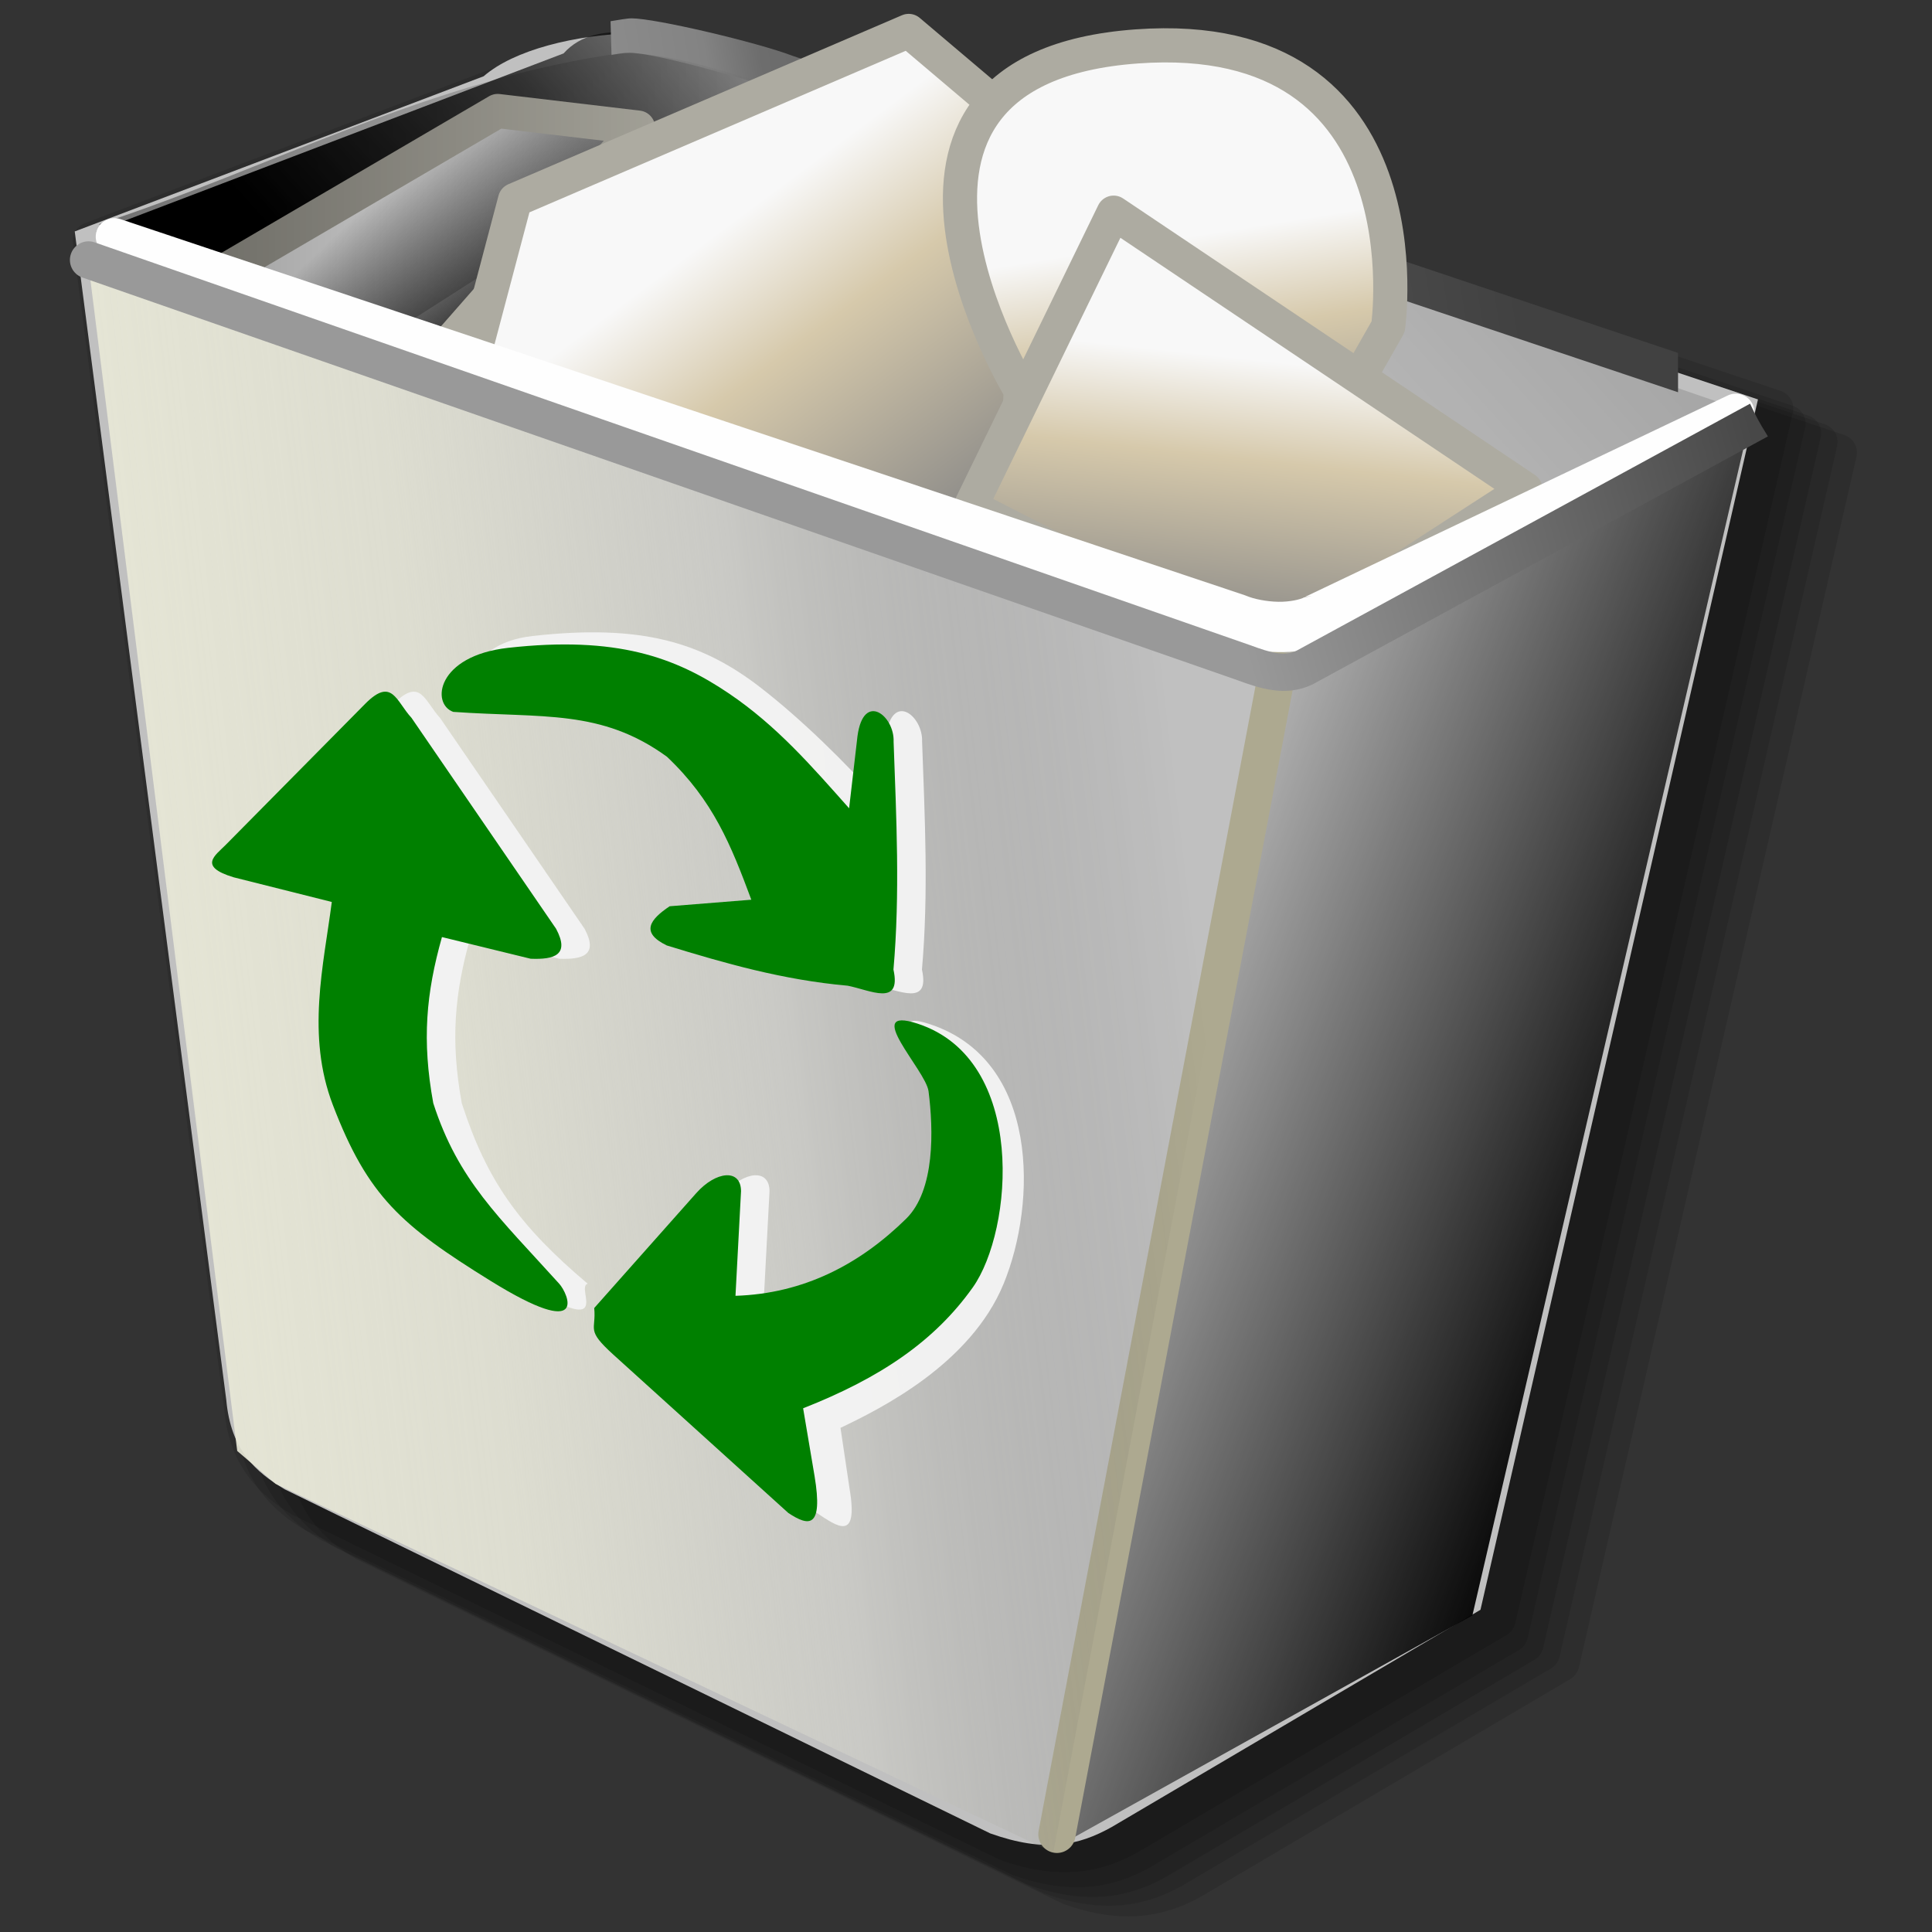 <?xml version="1.0" encoding="UTF-8" standalone="no"?>
<svg
   version="1.1"
   width="256"
   height="256"
   viewBox="0 0 256 256"
   xml:space="preserve"
   id="svg34"
   sodipodi:docname="trashcan_full-old.svg.svg"
   inkscape:version="1.3.2 (091e20ef0f, 2023-11-25)"
   xmlns:inkscape="http://www.inkscape.org/namespaces/inkscape"
   xmlns:sodipodi="http://sodipodi.sourceforge.net/DTD/sodipodi-0.dtd"
   xmlns:xlink="http://www.w3.org/1999/xlink"
   xmlns="http://www.w3.org/2000/svg"
   xmlns:svg="http://www.w3.org/2000/svg"
   xmlns:rdf="http://www.w3.org/1999/02/22-rdf-syntax-ns#"
   xmlns:cc="http://creativecommons.org/ns#"><rect x="0" y="0" width="256" height="256" fill="#333333" stroke="none"/><sodipodi:namedview
   id="namedview34"
   pagecolor="#ffffff"
   bordercolor="#000000"
   borderopacity="0.25"
   inkscape:showpageshadow="2"
   inkscape:pageopacity="0.0"
   inkscape:pagecheckerboard="0"
   inkscape:deskcolor="#d1d1d1"
   inkscape:current-layer="rect1"
   showguides="true" />
<desc
   id="desc1">Created with Fabric.js 5.2.4</desc>
<defs
   id="defs1"><linearGradient
   id="linearGradient69"
   inkscape:collect="always"><stop
     style="stop-color:#000000;stop-opacity:0.419;"
     offset="0"
     id="stop69" /><stop
     style="stop-color:#000000;stop-opacity:0;"
     offset="1"
     id="stop70" /></linearGradient><linearGradient
   id="linearGradient65"
   inkscape:collect="always"><stop
     style="stop-color:#f8f8f8;stop-opacity:1;"
     offset="0"
     id="stop65" /><stop
     style="stop-color:#d6c9ab;stop-opacity:1;"
     offset="0.344"
     id="stop67" /><stop
     style="stop-color:#858585;stop-opacity:1;"
     offset="1"
     id="stop66" /></linearGradient><linearGradient
   id="linearGradient63"
   inkscape:collect="always"><stop
     style="stop-color:#f8f8f8;stop-opacity:1;"
     offset="0"
     id="stop63" /><stop
     style="stop-color:#a0a0a0;stop-opacity:0;"
     offset="1"
     id="stop64" /></linearGradient><linearGradient
   id="linearGradient45"
   inkscape:collect="always"><stop
     style="stop-color:#e7e7d6;stop-opacity:1;"
     offset="0"
     id="stop45" /><stop
     style="stop-color:#e7e7d6;stop-opacity:0.749;"
     offset="0.329"
     id="stop48" /><stop
     style="stop-color:#e7e7d6;stop-opacity:0.239;"
     offset="0.62"
     id="stop47" /><stop
     style="stop-color:#030302;stop-opacity:0;"
     offset="1"
     id="stop46" /></linearGradient><linearGradient
   id="linearGradient43"
   inkscape:collect="always"><stop
     style="stop-color:#999999;stop-opacity:1;"
     offset="0"
     id="stop43" /><stop
     style="stop-color:#484848;stop-opacity:1;"
     offset="1"
     id="stop44" /></linearGradient><linearGradient
   id="linearGradient40"
   inkscape:collect="always"><stop
     style="stop-color:#000000;stop-opacity:0;"
     offset="0"
     id="stop41" /><stop
     style="stop-color:#000000;stop-opacity:1;"
     offset="1"
     id="stop42" /></linearGradient><linearGradient
   id="linearGradient37"
   inkscape:collect="always"><stop
     style="stop-color:#000000;stop-opacity:1;"
     offset="0"
     id="stop37" /><stop
     style="stop-color:#000000;stop-opacity:0.699;"
     offset="0.305"
     id="stop39" /><stop
     style="stop-color:#000000;stop-opacity:0.024;"
     offset="0.657"
     id="stop40" /><stop
     style="stop-color:#000000;stop-opacity:0.128;"
     offset="1"
     id="stop38" /></linearGradient><linearGradient
   id="linearGradient1"
   inkscape:collect="always"><stop
     style="stop-color:#999999;stop-opacity:1;"
     offset="0"
     id="stop33" /><stop
     style="stop-color:#838383;stop-opacity:1;"
     offset="0.25"
     id="stop50" /><stop
     style="stop-color:#6d6d6d;stop-opacity:1;"
     offset="0.304"
     id="stop49" /><stop
     style="stop-color:#414141;stop-opacity:1;"
     offset="1"
     id="stop34" /></linearGradient>

		
		
		
		
		
		
		
		
		
		
		
		
		

<linearGradient
   id="SVGID_XMLID_8__10"
   gradientUnits="userSpaceOnUse"
   x1="102.06"
   y1="14.501"
   x2="101.306"
   y2="92.803"
   gradientTransform="matrix(1.99,0,0,1.99,-533.355,-540.123)">
<stop
   offset="0%"
   style="stop-color:rgb(255,255,255);stop-opacity: 1"
   id="stop21" />
<stop
   offset="100%"
   style="stop-color:rgb(255,255,255);stop-opacity: 0"
   id="stop22" />
</linearGradient>


<radialGradient
   id="SVGID_radialGradient30_11"
   gradientUnits="userSpaceOnUse"
   gradientTransform="matrix(2.045,0,0,0.923,-536.071,-515.306)"
   cx="62.886"
   cy="21.802"
   r="44.02"
   fx="62.886"
   fy="21.802">
<stop
   offset="0%"
   style="stop-color:rgb(255,255,255);stop-opacity: 1"
   id="stop23" />
<stop
   offset="86.631%"
   style="stop-color:rgb(255,255,255);stop-opacity: 1"
   id="stop24" />
<stop
   offset="0.903"
   style="stop-color:rgb(255,255,255);stop-opacity: 1"
   id="stop25" />
<stop
   offset="93.886%"
   style="stop-color:rgb(196,196,196);stop-opacity: 1"
   id="stop26" />
<stop
   offset="0.964"
   style="stop-color:rgb(144,144,144);stop-opacity: 1"
   id="stop27" />
<stop
   offset="100%"
   style="stop-color:rgb(37,131,211);stop-opacity: 1"
   id="stop28" />
</radialGradient>


<linearGradient
   id="SVGID_XMLID_11__13"
   gradientUnits="userSpaceOnUse"
   x1="64.001"
   y1="135.732"
   x2="64.001"
   y2="-49.036"
   gradientTransform="matrix(1.99,0,0,1.99,-533.22,-540.099)">
<stop
   offset="1.12%"
   style="stop-color:rgb(0,81,197);stop-opacity: 1"
   id="stop31" />
<stop
   offset="100%"
   style="stop-color:rgb(57,149,229);stop-opacity: 1"
   id="stop32" />
</linearGradient>


<linearGradient
   id="SVGID_XMLID_5__7"
   gradientUnits="userSpaceOnUse"
   x1="87.794"
   y1="109.731"
   x2="-14.528"
   y2="109.731"
   gradientTransform="matrix(1.99,0,0,1.99,-533.22,-540.252)">
<stop
   offset="0%"
   style="stop-color:rgb(255,255,255);stop-opacity: 1"
   id="stop9" />
<stop
   offset="100%"
   style="stop-color:rgb(177,177,197);stop-opacity: 1"
   id="stop10" />
</linearGradient>


<linearGradient
   id="SVGID_XMLID_4__6"
   gradientUnits="userSpaceOnUse"
   x1="39.906"
   y1="107.053"
   x2="117.936"
   y2="108.066"
   gradientTransform="matrix(1.99,0,0,1.99,-533.22,-540.243)">
<stop
   offset="0%"
   style="stop-color:rgb(255,255,255);stop-opacity: 1"
   id="stop7" />
<stop
   offset="100%"
   style="stop-color:rgb(177,177,197);stop-opacity: 1"
   id="stop8" />
</linearGradient>


<linearGradient
   id="SVGID_XMLID_3__5"
   gradientUnits="userSpaceOnUse"
   x1="7.587"
   y1="63.999"
   x2="61.635"
   y2="63.999"
   gradientTransform="matrix(1.99,0,0,1.99,-533.214,-540.099)">
<stop
   offset="20.22%"
   style="stop-color:rgb(205,248,255);stop-opacity: 1"
   id="stop5" />
<stop
   offset="100%"
   style="stop-color:rgb(0,116,255);stop-opacity: 1"
   id="stop6" />
</linearGradient>




<radialGradient
   id="SVGID_XMLID_10__12"
   gradientUnits="userSpaceOnUse"
   gradientTransform="matrix(1.93,0,0,1.99,-525.917,-540.266)"
   cx="63.905"
   cy="101.09"
   r="30.49"
   fx="63.905"
   fy="101.09">
<stop
   offset="0%"
   style="stop-color:rgb(255,255,255);stop-opacity: 1"
   id="stop29" />
<stop
   offset="100%"
   style="stop-color:rgb(177,177,197);stop-opacity: 1"
   id="stop30" />
</radialGradient>


<linearGradient
   id="SVGID_XMLID_6__8"
   gradientUnits="userSpaceOnUse"
   x1="33.189"
   y1="16.695"
   x2="121.937"
   y2="73.188"
   gradientTransform="matrix(1.99,0,0,1.99,-533.208,-540.075)">
<stop
   offset="0"
   style="stop-color:#b1e1ff;stop-opacity:0.487;"
   id="stop11" />
<stop
   offset="0.074"
   style="stop-color:#a9dbff;stop-opacity:0.447;"
   id="stop12" />
<stop
   offset="0.186"
   style="stop-color:#94caff;stop-opacity:0.424;"
   id="stop13" />
<stop
   offset="0.323"
   style="stop-color:#72afff;stop-opacity:0.433;"
   id="stop14" />
<stop
   offset="0.479"
   style="stop-color:#428aff;stop-opacity:0.451;"
   id="stop15" />
<stop
   offset="0.582"
   style="stop-color:#006ed6;stop-opacity:0.599;"
   id="stop16" />
<stop
   offset="0.663"
   style="stop-color:#005db5;stop-opacity:0.736;"
   id="stop17" />
<stop
   offset="1"
   style="stop-color:#00060b;stop-opacity:1;"
   id="stop18" />
</linearGradient>


<linearGradient
   id="SVGID_XMLID_2__4"
   gradientUnits="userSpaceOnUse"
   x1="64.55"
   y1="115.959"
   x2="64.55"
   y2="85.508"
   gradientTransform="matrix(1.99,0,0,1.99,-533.224,-540.231)">
<stop
   offset="0%"
   style="stop-color:rgb(255,255,255);stop-opacity: 1"
   id="stop3" />
<stop
   offset="1"
   style="stop-color:#767676;stop-opacity:1;"
   id="stop4" />
</linearGradient>


<linearGradient
   id="SVGID_XMLID_1__3"
   gradientUnits="userSpaceOnUse"
   x1="24.152"
   y1="97.447"
   x2="86.47"
   y2="97.447"
   gradientTransform="matrix(1.99,0,0,1.99,-533.22,-540.224)">
<stop
   offset="0%"
   style="stop-color:rgb(255,255,255);stop-opacity: 1"
   id="stop1" />
<stop
   offset="100%"
   style="stop-color:rgb(121,126,129);stop-opacity: 1"
   id="stop2" />
</linearGradient>


<linearGradient
   id="SVGID_XMLID_7__9"
   gradientUnits="userSpaceOnUse"
   x1="28.806"
   y1="14.232"
   x2="28.033"
   y2="94.577"
   gradientTransform="matrix(1.99,0,0,1.99,-533.097,-540.131)">
<stop
   offset="0%"
   style="stop-color:rgb(255,255,255);stop-opacity: 1"
   id="stop19" />
<stop
   offset="100%"
   style="stop-color:rgb(255,255,255);stop-opacity: 0"
   id="stop20" />
</linearGradient>



<linearGradient
   inkscape:collect="always"
   xlink:href="#linearGradient1"
   id="linearGradient34"
   x1="77.591"
   y1="138.354"
   x2="218.101"
   y2="114.375"
   gradientUnits="userSpaceOnUse" /><linearGradient
   inkscape:collect="always"
   xlink:href="#linearGradient37"
   id="linearGradient38"
   x1="98.573"
   y1="102.922"
   x2="194.972"
   y2="15.583"
   gradientUnits="userSpaceOnUse" /><linearGradient
   inkscape:collect="always"
   xlink:href="#linearGradient40"
   id="linearGradient42"
   x1="136.536"
   y1="164.948"
   x2="213.454"
   y2="193.703"
   gradientUnits="userSpaceOnUse" /><linearGradient
   inkscape:collect="always"
   xlink:href="#linearGradient43"
   id="linearGradient44"
   x1="164.863"
   y1="81.116"
   x2="238.9"
   y2="60.103"
   gradientUnits="userSpaceOnUse" /><linearGradient
   inkscape:collect="always"
   xlink:href="#linearGradient45"
   id="linearGradient46"
   x1="4.1"
   y1="143.76"
   x2="159.391"
   y2="125.309"
   gradientUnits="userSpaceOnUse" /><linearGradient
   inkscape:collect="always"
   xlink:href="#linearGradient63"
   id="linearGradient64"
   x1="48.987"
   y1="26.907"
   x2="67.353"
   y2="46.382"
   gradientUnits="userSpaceOnUse" /><linearGradient
   inkscape:collect="always"
   xlink:href="#linearGradient65"
   id="linearGradient66"
   x1="103.826"
   y1="24.344"
   x2="135.518"
   y2="66.883"
   gradientUnits="userSpaceOnUse" /><linearGradient
   inkscape:collect="always"
   xlink:href="#linearGradient65"
   id="linearGradient67"
   gradientUnits="userSpaceOnUse"
   x1="129.451"
   y1="28.957"
   x2="135.518"
   y2="66.883"
   gradientTransform="translate(30.238,2.05)" /><linearGradient
   inkscape:collect="always"
   xlink:href="#linearGradient65"
   id="linearGradient68"
   gradientUnits="userSpaceOnUse"
   x1="139.701"
   y1="28.444"
   x2="135.518"
   y2="66.883"
   gradientTransform="translate(38.438,20.5)" /><linearGradient
   inkscape:collect="always"
   xlink:href="#linearGradient69"
   id="linearGradient70"
   x1="13.069"
   y1="20.244"
   x2="101.221"
   y2="20.244"
   gradientUnits="userSpaceOnUse" /></defs>



<g
   id="rect1"
   style="display:inline"
   transform="matrix(0.944,0,0,0.944,7.968,5.024)"><g
     id="g58"
     transform="matrix(1.033,0,0,1.033,-7.973,-8.107)"
     inkscape:label="shadow"><path
       id="path58"
       style="color:#000000;display:inline;fill:#000000;fill-opacity:0.116;stroke-width:0.968;stroke-linecap:round;stroke-linejoin:round;stroke-miterlimit:9.6;-inkscape-stroke:none"
       inkscape:label="shadow"
       d="m 87.633,6.428 c -4.23,0 -16.219,3.576 -21.039,5.523 -0.002,6.66e-4 -0.002,0.001 -0.004,0.002 L 11.068,33.021 c -1.096,0.416 -1.762,1.529 -1.611,2.691 l 20.59,158.777 -0.01,-0.1 c 0.686,7.66 5.032,11.637 9.16,14.104 0.062,0.037 0.125,0.07 0.189,0.102 l 95.887,46.766 c 0.086,0.041 0.172,0.078 0.262,0.109 7.955,2.829 13.691,1.689 18.58,-1.043 0.017,-0.01 0.034,-0.02 0.051,-0.029 L 204.281,224.875 c 0.599,-0.353 1.026,-0.938 1.182,-1.615 L 243.172,58.777 c 0.29,-1.27 -0.431,-2.552 -1.666,-2.965 l -131.982,-44.287 0.109,0.041 C 104.82,9.71 90.87,6.428 87.633,6.428 Z" /><path
       id="path59"
       style="color:#000000;display:inline;fill:#000000;fill-opacity:0.116;stroke-width:0.968;stroke-linecap:round;stroke-linejoin:round;stroke-miterlimit:9.6;-inkscape-stroke:none"
       inkscape:label="shadow"
       d="m 89.305,8.471 c -4.23,0 -16.219,3.576 -21.039,5.523 -0.002,6.66e-4 -0.002,0.001 -0.004,0.002 L 12.74,35.065 c -1.096,0.416 -1.762,1.529 -1.611,2.691 l 20.59,158.777 -0.01,-0.1 c 0.686,7.66 5.032,11.637 9.16,14.104 0.062,0.037 0.125,0.07 0.189,0.102 l 95.887,46.766 c 0.086,0.041 0.172,0.078 0.262,0.109 7.955,2.829 13.691,1.689 18.58,-1.043 0.017,-0.01 0.034,-0.02 0.051,-0.029 l 50.115,-29.523 c 0.599,-0.353 1.026,-0.938 1.182,-1.615 L 244.844,60.821 c 0.29,-1.27 -0.431,-2.552 -1.666,-2.965 l -131.982,-44.287 0.109,0.041 c -4.812,-1.857 -18.763,-5.139 -22,-5.139 z" /><path
       id="path60"
       style="color:#000000;display:inline;fill:#000000;fill-opacity:0.116;stroke-width:0.968;stroke-linecap:round;stroke-linejoin:round;stroke-miterlimit:9.6;-inkscape-stroke:none"
       inkscape:label="shadow"
       d="m 91.406,9.785 c -4.23,0 -16.219,3.576 -21.039,5.523 -0.002,6.66e-4 -0.002,0.001 -0.004,0.002 L 14.842,36.379 c -1.096,0.416 -1.762,1.529 -1.611,2.691 l 20.59,158.777 -0.01,-0.1 c 0.686,7.66 5.032,11.637 9.16,14.104 0.062,0.037 0.125,0.07 0.189,0.102 l 95.887,46.766 c 0.086,0.041 0.172,0.078 0.262,0.109 7.955,2.829 13.691,1.689 18.58,-1.043 0.017,-0.01 0.034,-0.02 0.051,-0.029 l 50.115,-29.523 c 0.599,-0.353 1.026,-0.938 1.182,-1.615 L 246.946,62.134 c 0.29,-1.27 -0.431,-2.552 -1.666,-2.965 l -131.982,-44.287 0.109,0.041 C 108.594,13.067 94.644,9.785 91.406,9.785 Z" /><path
       id="path61"
       style="color:#000000;display:inline;fill:#000000;fill-opacity:0.116;stroke-width:0.968;stroke-linecap:round;stroke-linejoin:round;stroke-miterlimit:9.6;-inkscape-stroke:none"
       inkscape:label="shadow"
       d="m 93.64,10.967 c -4.23,0 -16.219,3.576 -21.039,5.523 -0.002,6.66e-4 -0.002,0.001 -0.004,0.002 L 17.075,37.561 c -1.096,0.416 -1.762,1.529 -1.611,2.691 l 20.59,158.777 -0.01,-0.1 c 0.686,7.66 5.032,11.637 9.16,14.104 0.062,0.037 0.125,0.07 0.189,0.102 l 95.887,46.766 c 0.086,0.041 0.172,0.078 0.262,0.109 7.955,2.829 13.691,1.689 18.58,-1.043 0.017,-0.01 0.034,-0.02 0.051,-0.029 l 50.115,-29.523 c 0.599,-0.353 1.026,-0.938 1.182,-1.615 L 249.179,63.317 c 0.29,-1.27 -0.431,-2.552 -1.666,-2.965 l -131.982,-44.287 0.109,0.041 C 110.827,14.249 96.877,10.967 93.64,10.967 Z" /><path
       id="path62"
       style="color:#000000;display:inline;fill:#000000;fill-opacity:0.116;stroke-width:0.968;stroke-linecap:round;stroke-linejoin:round;stroke-miterlimit:9.6;-inkscape-stroke:none"
       inkscape:label="shadow"
       d="m 96.267,12.412 c -4.23,0 -16.219,3.576 -21.039,5.523 -0.002,6.66e-4 -0.002,0.001 -0.004,0.002 L 19.702,39.006 c -1.096,0.416 -1.762,1.529 -1.611,2.691 l 20.59,158.777 -0.01,-0.1 c 0.686,7.66 5.032,11.637 9.16,14.104 0.062,0.037 0.125,0.07 0.189,0.102 l 95.887,46.766 c 0.086,0.041 0.172,0.078 0.262,0.109 7.955,2.829 13.691,1.689 18.58,-1.043 0.017,-0.01 0.034,-0.02 0.051,-0.029 l 50.115,-29.523 c 0.599,-0.353 1.026,-0.938 1.182,-1.615 L 251.806,64.762 c 0.29,-1.27 -0.431,-2.552 -1.666,-2.965 l -131.982,-44.287 0.109,0.041 C 113.454,15.694 99.504,12.412 96.267,12.412 Z" /></g><path
     style="color:#000000;fill:#c0c0c0;stroke-linecap:round;stroke-linejoin:round;stroke-miterlimit:9.6;-inkscape-stroke:none"
     d="M 59.451,5.381 C 67.863,-1.958 93.813,-3.347 101.734,5.125 L 238.318,50.739 199.367,220.637 147.604,251.131 c -4.657,2.603 -9.334,3.637 -17.041,0.897 l -99.043,-48.304 c -4.011,-2.396 -7.562,-5.437 -8.2,-12.557 L 2.05,27.163 Z"
     id="path34"
     inkscape:label="colorhead"
     sodipodi:nodetypes="cccccccccc" /><path
     id="rect40"
     style="display:inline;fill:url(#linearGradient42);stroke-width:5.229;stroke-linecap:round;stroke-linejoin:round;stroke-miterlimit:9.6"
     d="M 172.705,85.703 237.373,52.911 198.233,221.427 140.974,253.318 Z"
     sodipodi:nodetypes="ccccc"
     inkscape:label="rightback" /><path
     id="rect37"
     style="display:inline;fill:url(#linearGradient38);stroke-width:5.229;stroke-linecap:round;stroke-linejoin:round;stroke-miterlimit:9.6"
     d="m 70.668,2.174 c 4.729,-5.329 14.725,-2.934 26.818,2.537 L 234.836,51.823 171.778,85.164 5.074,27.18 Z"
     sodipodi:nodetypes="cccccc"
     inkscape:label="innertrashshadow" /><path
     style="display:inline;fill:none;fill-opacity:1;stroke:#ada990;stroke-width:5.229;stroke-linecap:round;stroke-linejoin:round;stroke-miterlimit:9.6;stroke-dasharray:none;stroke-opacity:1"
     d="M 171.179,87.127 139.916,252.156"
     id="path44" /><path
     id="rect44"
     style="display:inline;fill:url(#linearGradient46);stroke:none;stroke-width:5.229;stroke-linecap:round;stroke-linejoin:round;stroke-miterlimit:9.6;stroke-opacity:1"
     d="M 4.1,32.801 170.667,88.665 139.403,254.719 30.238,202.955 24.857,198.342 Z"
     sodipodi:nodetypes="cccccc" /><path
     style="display:inline;color:#000000;fill:url(#linearGradient34);stroke-linecap:round;stroke-linejoin:round;stroke-miterlimit:9.6;-inkscape-stroke:none"
     d="m 80.208,-2.75 c -0.654,0 -1.986,0.257 -2.948,0.405 l 0.136,4.742 c 0.842,-0.152 1.948,-0.309 2.579,-0.309 3.65,0 17.844,4.103 21.074,5.349 0.037,0.015 0.076,0.029 0.114,0.041 L 227.1,49.735 V 44.219 l -124.281,-41.703 0.114,0.041 C 97.962,0.639 83.552,-2.75 80.208,-2.75 Z"
     id="path35"
     inkscape:label="frameback" /><g
     id="g68"
     style="display:inline"
     transform="matrix(1.059,0,0,1.059,-8.438,-5.321)"><path
       id="rect62"
       style="fill:url(#linearGradient64);stroke:#adaba1;stroke-width:4.529;stroke-linecap:round;stroke-linejoin:round;stroke-miterlimit:9.6"
       d="M 65.966,14.711 84.565,16.913 58.939,46.126 27.163,37.413 Z"
       sodipodi:nodetypes="ccccc" /><path
       id="rect69"
       style="fill:url(#linearGradient70);stroke-width:4.529;stroke-linecap:round;stroke-linejoin:round;stroke-miterlimit:9.6"
       d="M 13.069,29.726 C 36.281,22.144 56.864,10.53 82.707,6.983 90.852,7.324 96.331,9.887 103.143,11.339 L 52.789,43.564 Z"
       sodipodi:nodetypes="ccccc"
       inkscape:label="shadow" /><path
       id="path63"
       style="fill:url(#linearGradient66);stroke:#adaba1;stroke-width:4.529;stroke-linecap:round;stroke-linejoin:round;stroke-miterlimit:9.6"
       d="M 68.263,26.501 120.44,4.1 152.216,31.007 139.403,74.827 62.527,48.176 Z"
       sodipodi:nodetypes="cccccc" /><path
       id="path67"
       style="fill:url(#linearGradient67);stroke:#adaba1;stroke-width:4.529;stroke-linecap:round;stroke-linejoin:round;stroke-miterlimit:9.6"
       d="m 135.303,51.764 c 0,0 -26.002,-42.618 15.375,-45.614 C 189.649,3.328 183.992,43.307 183.992,43.307 l -19.988,35.107 -29.726,-8.713 z"
       sodipodi:nodetypes="cscccc" /><path
       id="path68"
       style="fill:url(#linearGradient68);stroke:#adaba1;stroke-width:4.529;stroke-linecap:round;stroke-linejoin:round;stroke-miterlimit:9.6"
       d="M 128.641,67.139 147.604,28.188 202.186,64.833 171.692,84.565 151.704,78.927 Z"
       sodipodi:nodetypes="cccccc" /></g><g
     id="g37"><path
       style="color:#000000;fill:#fefefe;stroke-linecap:round;stroke-linejoin:round;stroke-miterlimit:9.6;-inkscape-stroke:none"
       d="m 8.465,25.434 c -1.364,-0.471 -2.852,0.252 -3.324,1.615 -0.473,1.365 0.251,2.854 1.615,3.326 L 164.596,85.006 l -0.166,-0.062 c 1.966,0.833 4.229,1.225 6.467,1.264 2.238,0.039 4.425,-0.203 6.352,-1.33 l -0.139,0.074 59.271,-30.072 c 1.287,-0.653 1.801,-2.226 1.148,-3.514 -0.653,-1.287 -2.226,-1.801 -3.514,-1.148 L 174.744,78.459 c -0.047,0.023 2.126,-0.322 -0.139,0.074 -0.471,0.276 -1.985,0.644 -3.617,0.615 -1.632,-0.028 -3.409,-0.38 -4.518,-0.85 -0.054,-0.023 -0.109,-0.045 -0.164,-0.064 z"
       id="path36"
       sodipodi:nodetypes="cccccscccccccsccc" /><path
       style="color:#000000;fill:url(#linearGradient44);stroke-linecap:round;stroke-linejoin:round;stroke-miterlimit:9.6;-inkscape-stroke:none"
       d="M 4.848,28.697 C 3.484,28.222 1.992,28.942 1.518,30.307 1.043,31.67 1.763,33.159 3.125,33.635 l 162.133,56.52 c 3.092,1.139 6.715,2.367 10.43,0.643 0.051,-0.023 0.101,-0.048 0.15,-0.074 L 239.711,55.932 c -1.315,-2.115 -1.659,-2.822 -2.502,-4.592 L 173.469,86.057 c -1.665,0.764 -3.452,0.279 -6.404,-0.809 -0.014,-0.005 -0.029,-0.011 -0.043,-0.016 z"
       id="path37"
       sodipodi:nodetypes="cccccccccccc" /></g><g
     id="g56"
     style="display:inline"><g
       id="g52"
       style="fill:#f3f3f3;fill-opacity:0.975"
       transform="translate(4)"><path
         id="rect50"
         style="fill:#f3f3f3;fill-opacity:0.975;stroke-width:5.229;stroke-linecap:round;stroke-linejoin:round;stroke-miterlimit:9.6"
         d="M 23.242,113.268 42.805,93.483 c 3.787,-3.83 4.344,-0.387 6.516,1.958 l 20.294,29.605 c 1.971,3.701 -0.272,4.337 -3.571,4.206 l -12.45,-3.042 c -2.216,7.864 -2.835,14.496 -1.217,23.318 3.504,10.871 8.039,17.197 17.676,25.342 -1.854,0.473 4.227,8.19 -9.67,-0.425 -12.514,-7.757 -15.302,-12.751 -22.1,-24.661 -1.727,-10.339 -1.306,-19.604 -0.15,-28.501 l -13.787,-3.464 c -4.997,-1.517 -2.613,-3.034 -1.103,-4.551 z"
         sodipodi:nodetypes="csccccccscccc" /><path
         id="path51"
         style="fill:#f3f3f3;fill-opacity:0.975;stroke-width:5.229;stroke-linecap:round;stroke-linejoin:round;stroke-miterlimit:9.6"
         d="m 116.99,98.772 c 0.383,10.667 0.915,21.335 -0.02,32.002 1.154,5.261 -3.279,2.876 -6.417,2.264 -9.11,-0.809 -17.294,-3.161 -25.397,-5.65 -3.775,-1.825 -2.339,-3.663 0.401,-5.503 l 11.462,-0.918 c -2.851,-7.657 -5.337,-13.905 -11.848,-20.074 -9.244,-6.709 -17.406,-5.403 -29.993,-6.293 -3.131,-1.114 -2.888,-9.529 7.141,-10.651 15.245,-1.705 23.773,0.843 32.098,7.318 5.598,4.354 11.659,10.254 16.882,16.126 l 0.619,-9.381 c 0.853,-6.344 5.213,-2.852 5.071,0.759 z"
         sodipodi:nodetypes="ccccccccsscccc" /><path
         id="path52"
         style="fill:#f3f3f3;fill-opacity:0.975;stroke-width:5.229;stroke-linecap:round;stroke-linejoin:round;stroke-miterlimit:9.6"
         d="M 102.206,207.041 77.703,184.869 c -3.994,-3.614 -2.424,-3.408 -2.735,-6.589 l 14.312,-16.118 c 2.784,-3.136 6.284,-3.47 6.294,-0.282 l -0.778,14.686 c 9.598,-0.307 17.446,-4.424 23.953,-10.817 4.088,-4.016 3.833,-12.533 3.146,-17.896 -0.381,-2.973 -11.775,-12.016 -3.851,-9.428 15.467,5.053 15.044,25.118 10.394,36.437 -4.65,11.318 -17.357,17.598 -22.902,20.237 l 1.281,8.594 c 1.249,7.493 -1.767,5.228 -4.612,3.348 z"
         sodipodi:nodetypes="cscsccssszccc" /></g><g
       id="g55"><path
         id="path53"
         style="fill:#008000;stroke-width:5.229;stroke-linecap:round;stroke-linejoin:round;stroke-miterlimit:9.6"
         d="M 23.242,113.268 42.805,93.483 c 3.787,-3.83 4.344,-0.387 6.516,1.958 l 20.294,29.605 c 1.971,3.701 -0.272,4.337 -3.571,4.206 l -12.45,-3.042 c -2.216,7.864 -2.835,14.496 -1.217,23.318 3.504,10.871 9.219,15.977 17.676,25.342 1.283,1.42 4.227,8.19 -9.67,-0.425 -12.514,-7.757 -17.194,-11.856 -22.1,-24.661 -3.75,-9.788 -1.306,-19.604 -0.15,-28.501 l -13.787,-3.464 c -4.997,-1.517 -2.613,-3.034 -1.103,-4.551 z"
         sodipodi:nodetypes="cscccccsssccc" /><path
         id="path54"
         style="fill:#008000;stroke-width:5.229;stroke-linecap:round;stroke-linejoin:round;stroke-miterlimit:9.6"
         d="m 116.99,98.772 c 0.383,10.667 0.915,21.335 -0.02,32.002 1.154,5.261 -3.279,2.876 -6.417,2.264 -9.11,-0.809 -17.294,-3.161 -25.397,-5.65 -3.775,-1.825 -2.339,-3.663 0.401,-5.503 l 11.462,-0.918 c -2.851,-7.657 -5.337,-13.905 -11.848,-20.074 -9.244,-6.709 -17.406,-5.403 -29.993,-6.293 -3.131,-1.114 -2.334,-7.865 7.696,-8.987 15.245,-1.705 23.495,1.33 30.989,6.394 6.763,4.571 11.659,10.254 16.882,16.126 l 1.174,-10.12 c 0.853,-6.344 5.213,-2.852 5.071,0.759 z"
         sodipodi:nodetypes="ccccccccsscccc" /><path
         id="path55"
         style="fill:#008000;stroke-width:5.229;stroke-linecap:round;stroke-linejoin:round;stroke-miterlimit:9.6"
         d="M 102.206,207.041 77.703,184.869 c -3.994,-3.614 -2.424,-3.408 -2.735,-6.589 l 14.312,-16.118 c 2.784,-3.136 6.284,-3.47 6.294,-0.282 l -0.778,14.686 c 9.598,-0.307 17.446,-4.424 23.953,-10.817 4.088,-4.016 3.833,-12.533 3.146,-17.896 -0.381,-2.973 -9.469,-12.08 -1.545,-9.492 15.467,5.053 13.418,29.063 7.754,37.028 -5.337,7.504 -12.898,12.672 -23.814,16.964 l 1.602,9.491 c 1.249,7.493 -0.843,7.077 -3.687,5.197 z"
         sodipodi:nodetypes="cscsccssssccc" /></g></g><path
     style="display:inline;color:#000000;fill:url(#linearGradient34);stroke-linecap:round;stroke-linejoin:round;stroke-miterlimit:9.6;-inkscape-stroke:none"
     d="m 77.3,-2.38 c -5.515,0.908 -14.684,3.662 -18.823,5.335 -0.002,6.876e-4 -0.004,0.001 -0.006,0.002 L 1.124,24.719 c -1.132,0.429 -1.823,1.581 -1.667,2.782 L 20.714,191.4 c 0.709,7.913 5.198,12.022 9.462,14.569 0.064,0.038 0.13,0.073 0.196,0.105 L 129.417,254.379 c 0.088,0.043 0.178,0.081 0.271,0.114 8.217,2.922 14.141,1.743 19.192,-1.08 0.018,-0.01 0.034,-0.019 0.052,-0.029 l 51.765,-30.495 c 0.619,-0.365 1.06,-0.969 1.22,-1.669 l 38.95,-169.899 c 0.3,-1.311 -0.445,-2.635 -1.721,-3.061 l -12.094,-4.058 0.024,5.518 8.166,2.747 -38.17,166.488 -50.747,29.897 c -4.242,2.37 -7.672,3.252 -14.801,0.736 L 32.801,201.439 c -3.724,-2.229 -6.314,-4.215 -6.877,-10.505 -0.003,-0.035 -0.008,-0.069 -0.012,-0.103 L 4.909,28.874 60.38,7.825 c 0.018,-0.007 0.034,-0.013 0.052,-0.021 C 65.724,6.014 72.819,3.333 77.418,2.425 Z"
     id="path69"
     inkscape:label="frametop" /></g></svg>
